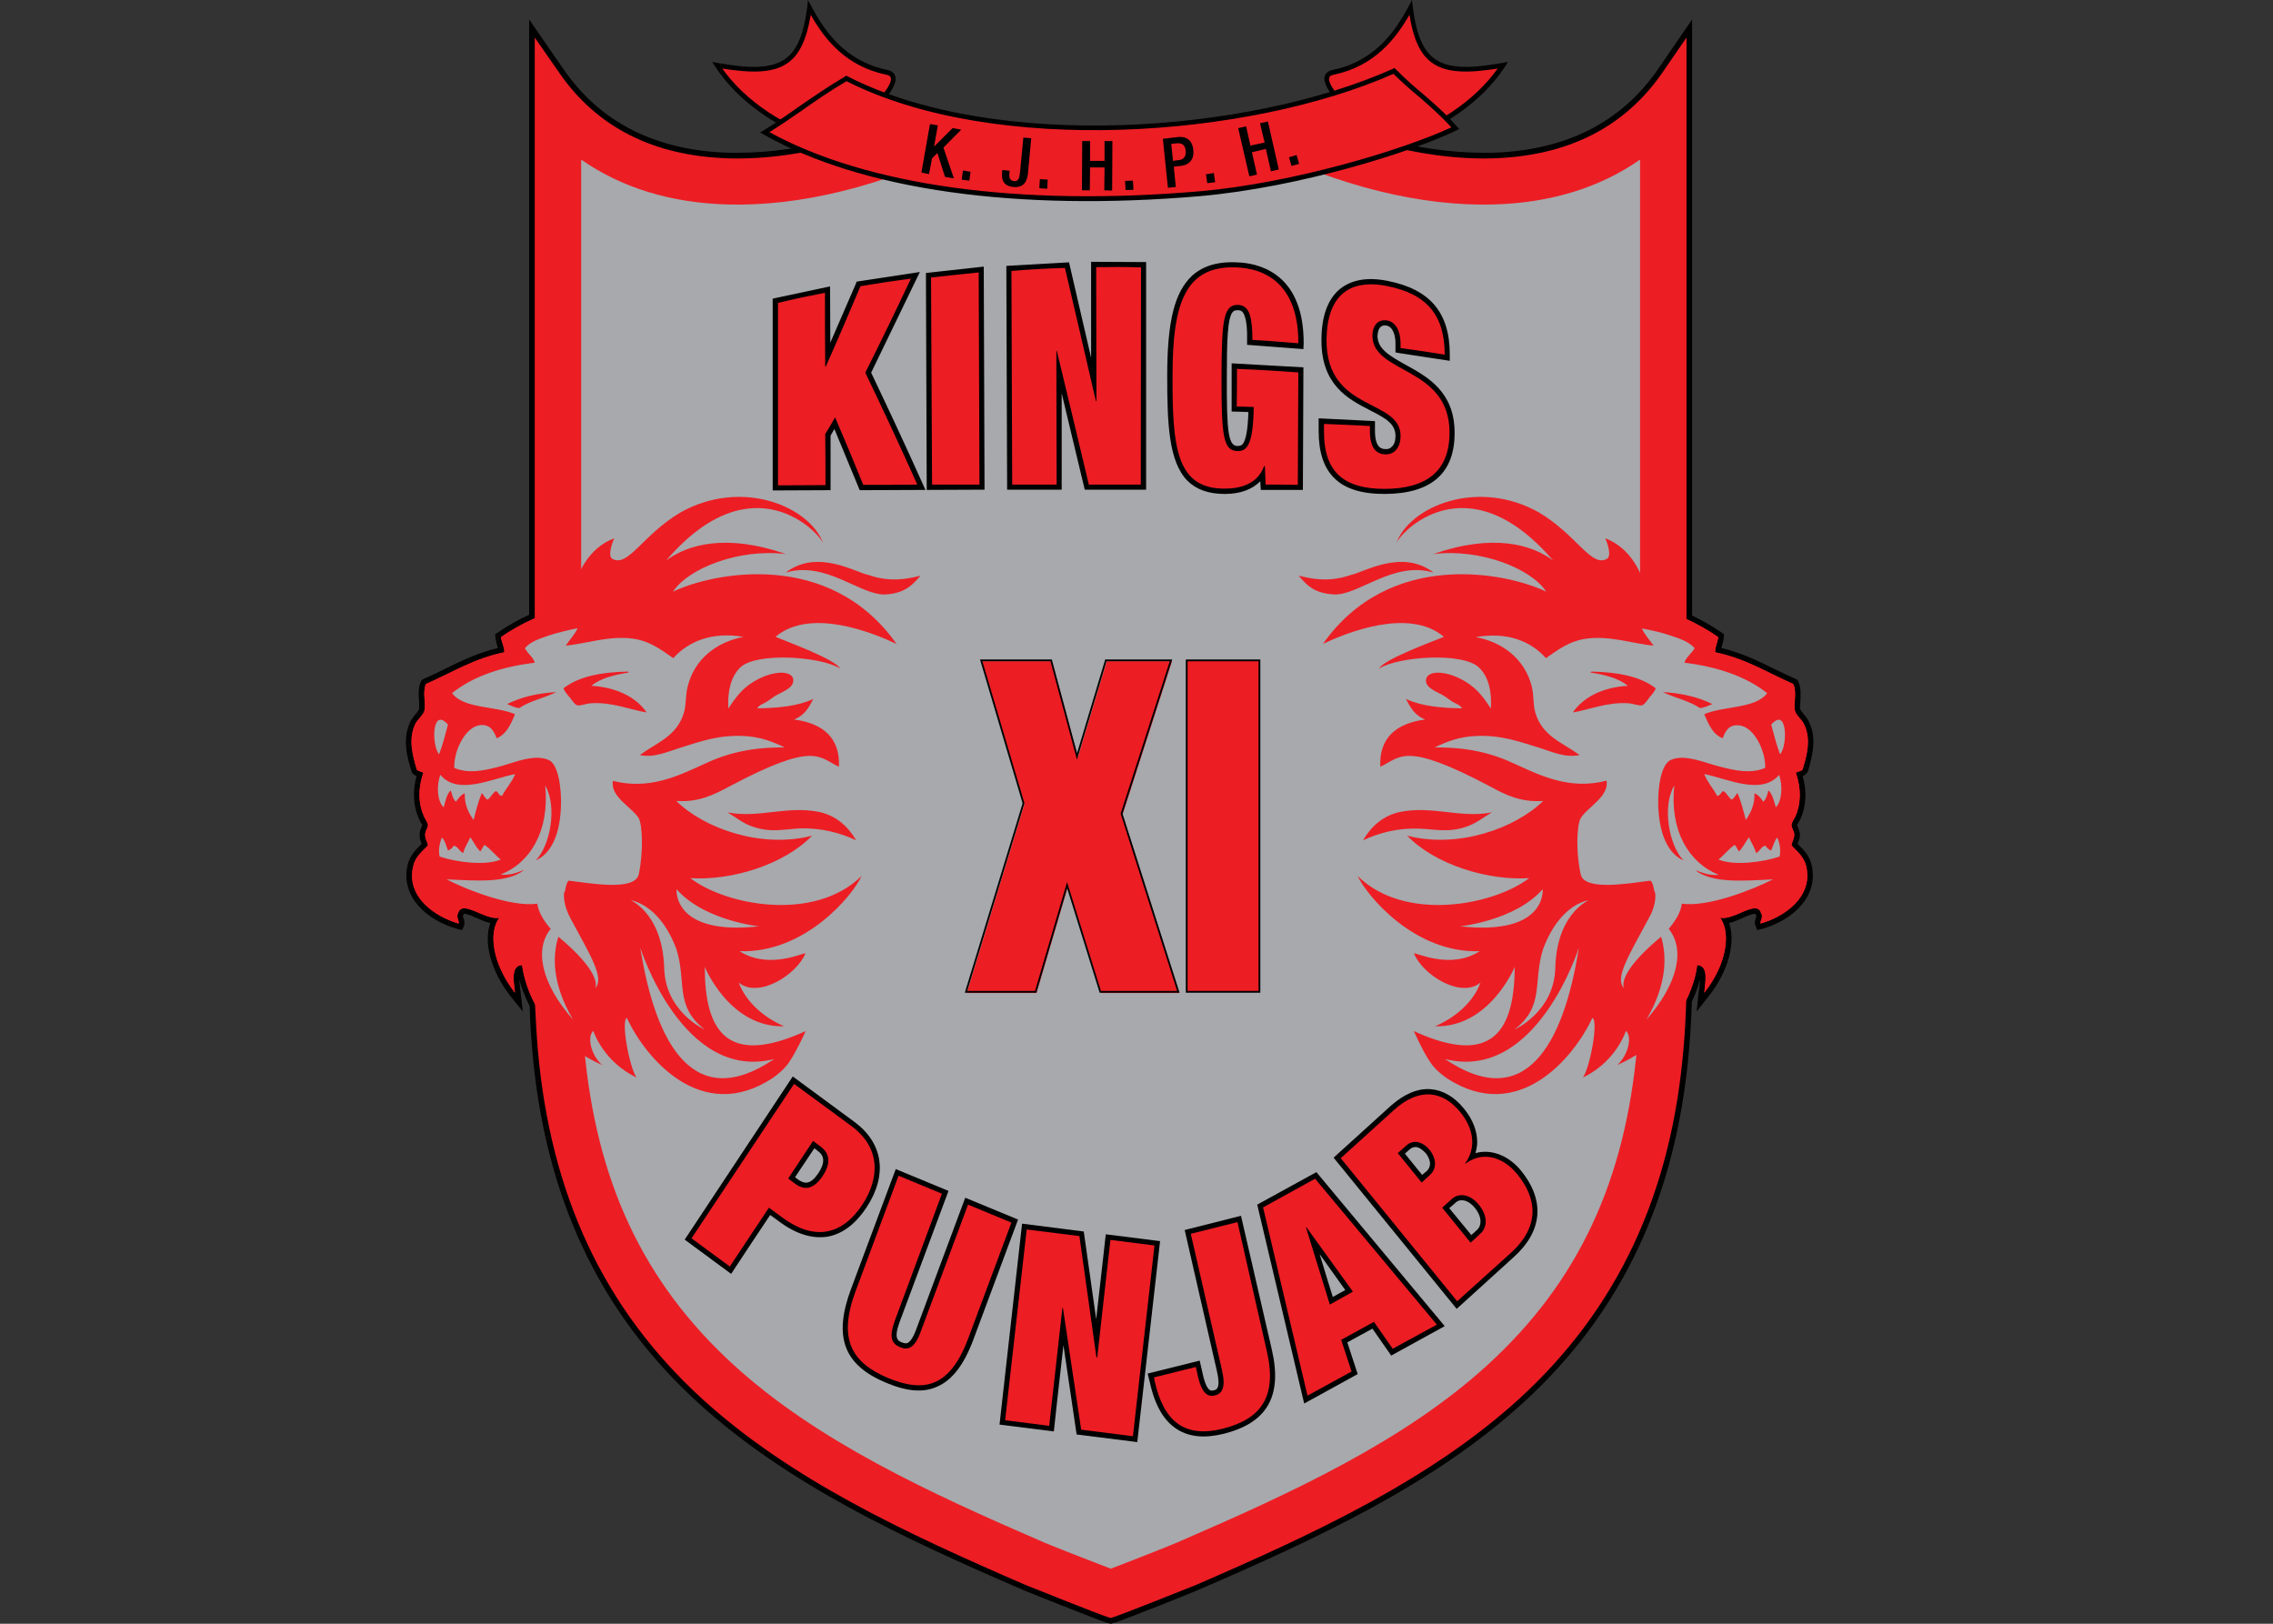 <?xml version="1.0" encoding="UTF-8"?>
<svg xmlns="http://www.w3.org/2000/svg" xmlns:xlink="http://www.w3.org/1999/xlink" width="35pt" height="25pt" viewBox="0 0 35 25" version="1.1">
<rect x="0" y="0" width="35" height="25" fill="#333333" stroke="none"/>
<defs>
<clipPath id="clip1">
  <path d="M 6.25 0 L 27.922 0 L 27.922 25 L 6.25 25 Z M 6.25 0 "/>
</clipPath>
<clipPath id="clip2">
  <path d="M 8 2 L 26 2 L 26 25 L 8 25 Z M 8 2 "/>
</clipPath>
<clipPath id="clip3">
  <path d="M 17.105 2.602 L 17.102 2.602 C 16.309 2.621 15.508 2.535 14.824 2.254 C 13.602 2.863 12.32 3.18 11.207 3.148 C 10.332 3.125 9.57 2.891 8.949 2.457 L 8.949 12.746 L 8.941 13.664 C 8.941 13.953 8.938 14.238 8.938 14.516 C 8.938 15.066 8.949 15.594 8.992 16.094 C 9.172 18.18 9.902 19.738 11.289 21.008 C 12.574 22.184 14.285 22.973 16.07 23.746 C 16.188 23.797 16.793 24.035 17.102 24.152 L 17.102 24.156 C 17.102 24.156 17.105 24.156 17.105 24.156 L 17.105 24.152 C 17.414 24.035 18.016 23.797 18.133 23.746 C 19.918 22.973 21.629 22.184 22.914 21.008 C 24.301 19.738 25.031 18.18 25.211 16.094 C 25.254 15.594 25.266 15.066 25.266 14.516 C 25.266 14.238 25.266 13.953 25.262 13.664 L 25.254 12.746 L 25.254 2.457 C 24.633 2.891 23.871 3.125 22.996 3.148 C 21.887 3.18 20.602 2.863 19.379 2.254 C 18.699 2.535 17.895 2.621 17.105 2.602 "/>
</clipPath>
<linearGradient id="linear0" gradientUnits="userSpaceOnUse" x1="-79.451" y1="460.647" x2="-78.451" y2="460.647" gradientTransform="matrix(5.893,0,0,-5.893,469.604,2719.319)">
<stop offset="0" style="stop-color:rgb(65.49%,66.275%,67.451%);stop-opacity:1;"/>
<stop offset="0.35" style="stop-color:rgb(94.902%,94.902%,95.294%);stop-opacity:1;"/>
<stop offset="0.462" style="stop-color:rgb(98.039%,98.039%,98.039%);stop-opacity:1;"/>
<stop offset="0.509" style="stop-color:rgb(100%,100%,100%);stop-opacity:1;"/>
<stop offset="0.52" style="stop-color:rgb(99.608%,99.608%,99.608%);stop-opacity:1;"/>
<stop offset="0.65" style="stop-color:rgb(94.902%,95.294%,95.294%);stop-opacity:1;"/>
<stop offset="1" style="stop-color:rgb(65.49%,66.275%,67.451%);stop-opacity:1;"/>
</linearGradient>
<clipPath id="clip4">
  <path d="M 6 8 L 13 8 L 13 16 L 6 16 Z M 6 8 "/>
</clipPath>
<clipPath id="clip5">
  <path d="M 9.785 8.867 L 9.641 8.793 L 9.402 8.879 L 9.277 8.711 L 9.031 8.891 L 8.988 9.41 L 8.766 9.48 L 8.371 9.656 L 7.895 9.844 L 7.879 10.121 L 7.707 10.145 L 7.23 10.348 L 6.715 10.598 L 6.664 10.902 L 6.453 11.383 L 6.633 11.766 L 6.645 12.156 L 6.711 12.52 L 6.668 12.941 L 6.66 13.398 L 6.84 13.781 L 7.465 13.93 L 7.871 14.164 L 8.148 14.898 L 8.852 15.93 L 9.234 15.383 L 9.465 14.422 L 9.922 14.434 L 10.086 14.762 L 10.293 15.406 L 10.59 15.797 L 10.992 15.965 L 10.645 15.469 L 10.402 14.27 L 9.949 13.648 L 10.152 12.379 L 11.012 12.012 L 12.402 11.48 L 12.035 11.195 L 10.93 11.113 L 11.012 10.461 L 11.543 9.969 L 11.746 9.438 L 9.992 9.316 Z M 9.785 8.867 "/>
</clipPath>
<linearGradient id="linear1" gradientUnits="userSpaceOnUse" x1="-79.451" y1="460.647" x2="-78.451" y2="460.647" gradientTransform="matrix(2.146,0,0,-2.146,171.049,993.227)">
<stop offset="0" style="stop-color:rgb(65.49%,66.275%,67.451%);stop-opacity:1;"/>
<stop offset="0.124" style="stop-color:rgb(74.51%,74.902%,75.686%);stop-opacity:1;"/>
<stop offset="0.383" style="stop-color:rgb(97.255%,97.255%,97.255%);stop-opacity:1;"/>
<stop offset="0.412" style="stop-color:rgb(100%,100%,100%);stop-opacity:1;"/>
<stop offset="0.734" style="stop-color:rgb(80.392%,80.784%,81.176%);stop-opacity:1;"/>
<stop offset="1" style="stop-color:rgb(65.49%,66.275%,67.451%);stop-opacity:1;"/>
</linearGradient>
<clipPath id="clip6">
  <path d="M 6.25 7 L 15 7 L 15 17 L 6.25 17 Z M 6.25 7 "/>
</clipPath>
<clipPath id="clip7">
  <path d="M 21 8 L 28 8 L 28 17 L 21 17 Z M 21 8 "/>
</clipPath>
<clipPath id="clip8">
  <path d="M 26.289 9.844 L 25.812 9.656 L 25.418 9.48 L 25.195 9.41 L 25.152 8.891 L 24.906 8.711 L 24.781 8.879 L 24.543 8.793 L 24.398 8.867 L 24.195 9.316 L 22.438 9.438 L 22.641 9.969 L 23.172 10.461 L 23.254 11.113 L 22.148 11.195 L 21.781 11.48 L 23.172 12.012 L 24.031 12.379 L 24.234 13.648 L 24.262 13.801 L 23.781 14.27 L 23.777 14.398 L 23.469 15.531 L 23.25 15.93 L 23.746 15.629 L 24.016 15.145 L 24.172 14.332 L 24.719 14.422 L 25.23 16.047 L 25.836 15.207 L 25.906 14.883 L 26.352 14.602 L 26.371 14.066 L 26.762 13.949 L 27.344 13.781 L 27.523 13.398 L 27.516 12.941 L 27.473 12.52 L 27.539 12.156 L 27.551 11.766 L 27.73 11.383 L 27.52 10.902 L 27.469 10.598 L 26.953 10.348 L 26.473 10.145 L 26.305 10.121 Z M 26.289 9.844 "/>
</clipPath>
<linearGradient id="linear2" gradientUnits="userSpaceOnUse" x1="-79.452" y1="460.647" x2="-78.452" y2="460.647" gradientTransform="matrix(2.146,0,0,-2.146,176.585,993.273)">
<stop offset="0" style="stop-color:rgb(65.49%,66.275%,67.451%);stop-opacity:1;"/>
<stop offset="0.122" style="stop-color:rgb(74.51%,74.902%,75.686%);stop-opacity:1;"/>
<stop offset="0.377" style="stop-color:rgb(97.255%,97.255%,97.255%);stop-opacity:1;"/>
<stop offset="0.406" style="stop-color:rgb(100%,100%,100%);stop-opacity:1;"/>
<stop offset="0.731" style="stop-color:rgb(80.392%,80.784%,81.176%);stop-opacity:1;"/>
<stop offset="1" style="stop-color:rgb(65.49%,66.275%,67.451%);stop-opacity:1;"/>
</linearGradient>
<clipPath id="clip9">
  <path d="M 19 7 L 27.922 7 L 27.922 17 L 19 17 Z M 19 7 "/>
</clipPath>
</defs>
<g id="surface1">
<g clip-path="url(#clip1)" clip-rule="nonzero">
<path style=" stroke:none;fill-rule:nonzero;fill:rgb(0%,0%,0%);fill-opacity:1;" d="M 17.016 24.977 C 16.852 24.918 15.879 24.535 15.754 24.48 C 13.902 23.68 12.129 22.855 10.75 21.598 C 9.227 20.207 8.391 18.43 8.195 16.164 C 8.176 15.957 8.164 15.738 8.156 15.488 C 8.074 15.332 8.027 15.191 7.996 15.082 C 8 15.129 8.004 15.184 8.008 15.227 C 8.012 15.242 8.016 15.258 8.016 15.277 L 8.051 15.574 L 7.863 15.34 C 7.562 14.957 7.441 14.512 7.551 14.211 C 7.48 14.195 7.406 14.164 7.336 14.133 C 7.27 14.102 7.191 14.07 7.148 14.07 C 7.145 14.07 7.141 14.07 7.141 14.07 C 7.141 14.07 7.141 14.074 7.137 14.082 L 7.133 14.094 L 7.125 14.105 C 7.125 14.109 7.133 14.125 7.137 14.137 C 7.148 14.168 7.16 14.207 7.145 14.25 L 7.117 14.32 L 7.039 14.301 C 6.59 14.176 6.16 13.816 6.277 13.316 C 6.312 13.176 6.398 13.086 6.477 13.008 C 6.48 13.004 6.488 12.996 6.492 12.992 C 6.492 12.988 6.488 12.984 6.488 12.977 C 6.473 12.945 6.457 12.902 6.461 12.84 C 6.461 12.801 6.477 12.766 6.488 12.738 C 6.492 12.727 6.5 12.711 6.504 12.703 C 6.496 12.691 6.484 12.672 6.477 12.66 C 6.469 12.641 6.457 12.621 6.449 12.602 C 6.363 12.41 6.352 12.18 6.414 11.949 C 6.391 11.938 6.363 11.922 6.344 11.895 L 6.336 11.871 C 6.273 11.672 6.184 11.367 6.328 11.094 C 6.348 11.059 6.371 11.031 6.395 11 C 6.418 10.973 6.449 10.938 6.453 10.918 C 6.457 10.887 6.453 10.84 6.453 10.793 C 6.445 10.699 6.438 10.59 6.48 10.496 L 6.496 10.469 L 6.523 10.453 C 6.633 10.406 6.742 10.352 6.848 10.301 C 7.098 10.176 7.359 10.051 7.668 9.977 C 7.664 9.965 7.66 9.949 7.656 9.938 C 7.648 9.902 7.633 9.863 7.629 9.816 L 7.625 9.766 L 7.668 9.738 C 7.812 9.637 7.977 9.543 8.148 9.465 L 8.148 0.301 L 8.68 1.07 C 9.242 1.887 10.102 2.32 11.23 2.352 C 11.273 2.352 11.316 2.352 11.363 2.352 C 11.867 2.352 12.41 2.273 12.977 2.117 C 12.996 2.109 13.016 2.109 13.043 2.109 C 13.168 2.109 13.41 2.168 13.777 2.266 C 14.508 2.453 15.734 2.766 16.938 2.766 C 16.992 2.766 17.043 2.766 17.098 2.766 L 17.105 2.766 C 17.16 2.766 17.215 2.766 17.266 2.766 C 18.469 2.766 19.695 2.453 20.426 2.266 C 20.793 2.168 21.035 2.109 21.16 2.109 C 21.188 2.109 21.207 2.109 21.227 2.117 C 21.793 2.273 22.336 2.352 22.84 2.352 C 22.887 2.352 22.93 2.352 22.973 2.352 C 24.105 2.32 24.961 1.887 25.527 1.07 L 26.055 0.301 L 26.055 9.477 C 26.215 9.555 26.367 9.641 26.508 9.738 L 26.547 9.766 L 26.543 9.816 C 26.539 9.863 26.527 9.906 26.516 9.938 C 26.512 9.953 26.508 9.965 26.504 9.977 C 26.812 10.051 27.074 10.176 27.324 10.301 C 27.43 10.352 27.539 10.406 27.648 10.453 L 27.68 10.469 L 27.691 10.496 C 27.734 10.59 27.727 10.695 27.723 10.789 C 27.719 10.84 27.715 10.887 27.719 10.918 C 27.727 10.938 27.754 10.973 27.777 11 C 27.801 11.031 27.828 11.059 27.844 11.094 C 27.98 11.348 27.914 11.617 27.84 11.871 L 27.836 11.883 L 27.828 11.895 C 27.809 11.922 27.785 11.938 27.758 11.949 C 27.824 12.18 27.812 12.406 27.727 12.602 C 27.719 12.621 27.707 12.641 27.695 12.66 C 27.688 12.672 27.676 12.695 27.672 12.703 C 27.672 12.711 27.68 12.727 27.684 12.734 C 27.695 12.766 27.711 12.801 27.715 12.84 C 27.715 12.902 27.699 12.945 27.684 12.977 C 27.684 12.98 27.684 12.988 27.68 12.992 C 27.684 12.996 27.691 13.004 27.695 13.008 C 27.773 13.086 27.863 13.176 27.895 13.316 C 28.012 13.816 27.582 14.176 27.133 14.301 L 27.059 14.32 L 27.031 14.25 C 27.012 14.207 27.027 14.168 27.035 14.137 C 27.039 14.129 27.047 14.109 27.047 14.102 L 27.039 14.094 L 27.035 14.082 C 27.035 14.074 27.031 14.07 27.031 14.07 C 27.031 14.07 27.027 14.07 27.023 14.07 C 26.98 14.07 26.902 14.102 26.836 14.133 C 26.766 14.164 26.695 14.195 26.625 14.211 C 26.73 14.512 26.613 14.957 26.309 15.34 L 26.125 15.574 L 26.156 15.277 C 26.16 15.258 26.16 15.242 26.164 15.227 C 26.168 15.184 26.176 15.129 26.176 15.082 C 26.152 15.176 26.113 15.293 26.051 15.422 C 26.043 15.699 26.027 15.941 26.008 16.164 C 25.812 18.43 24.977 20.207 23.453 21.598 C 22.074 22.855 20.301 23.68 18.449 24.48 C 18.328 24.535 17.355 24.918 17.188 24.977 L 17.105 25 Z M 17.016 24.977 "/>
<path style=" stroke:none;fill-rule:nonzero;fill:rgb(92.941%,11.373%,14.118%);fill-opacity:1;" d="M 27.586 13.016 C 27.598 12.945 27.629 12.918 27.629 12.844 C 27.625 12.793 27.582 12.742 27.586 12.695 C 27.586 12.668 27.629 12.605 27.648 12.566 C 27.727 12.383 27.742 12.152 27.652 11.898 C 27.684 11.879 27.738 11.875 27.754 11.848 C 27.824 11.629 27.895 11.367 27.77 11.133 C 27.734 11.07 27.648 11.004 27.637 10.934 C 27.617 10.828 27.672 10.656 27.613 10.531 C 27.219 10.359 26.875 10.137 26.41 10.043 C 26.41 9.949 26.449 9.895 26.457 9.809 C 26.305 9.703 26.141 9.613 25.969 9.531 L 25.969 0.578 L 25.598 1.117 C 25.016 1.961 24.137 2.406 22.977 2.438 C 22.426 2.453 21.82 2.371 21.203 2.199 C 20.953 2.129 19.008 2.895 17.105 2.848 L 17.102 2.848 C 15.195 2.895 13.254 2.129 13 2.199 C 12.383 2.371 11.777 2.453 11.227 2.438 C 10.07 2.406 9.188 1.961 8.609 1.117 L 8.234 0.578 L 8.234 9.52 C 8.051 9.602 7.875 9.695 7.715 9.809 C 7.723 9.895 7.766 9.949 7.766 10.043 C 7.301 10.137 6.953 10.359 6.559 10.531 C 6.504 10.656 6.559 10.828 6.539 10.934 C 6.523 11.004 6.438 11.07 6.402 11.133 C 6.281 11.367 6.352 11.629 6.418 11.848 C 6.438 11.875 6.488 11.879 6.52 11.898 C 6.43 12.152 6.445 12.383 6.527 12.566 C 6.543 12.605 6.586 12.668 6.59 12.695 C 6.594 12.742 6.547 12.793 6.547 12.844 C 6.543 12.918 6.578 12.945 6.59 13.016 C 6.496 13.113 6.395 13.191 6.363 13.336 C 6.246 13.82 6.719 14.121 7.062 14.219 C 7.078 14.184 7.016 14.117 7.055 14.059 C 7.117 13.84 7.48 14.18 7.688 14.129 C 7.512 14.371 7.594 14.859 7.93 15.285 C 7.91 15.105 7.863 14.867 8.039 14.859 C 8.047 14.926 8.086 15.176 8.238 15.465 C 8.25 15.699 8.262 15.93 8.281 16.156 C 8.477 18.398 9.301 20.156 10.809 21.535 C 12.176 22.781 13.941 23.602 15.789 24.402 C 15.922 24.457 16.984 24.879 17.059 24.898 L 17.102 24.91 L 17.102 24.914 L 17.105 24.914 L 17.105 24.91 L 17.145 24.898 C 17.219 24.879 18.285 24.457 18.418 24.402 C 20.262 23.602 22.027 22.781 23.395 21.535 C 24.902 20.156 25.73 18.398 25.922 16.156 C 25.945 15.91 25.957 15.656 25.965 15.398 C 26.094 15.137 26.129 14.922 26.133 14.859 C 26.309 14.867 26.262 15.105 26.242 15.285 C 26.582 14.859 26.66 14.371 26.488 14.129 C 26.691 14.18 27.055 13.84 27.117 14.059 C 27.156 14.117 27.098 14.184 27.109 14.219 C 27.453 14.125 27.926 13.82 27.812 13.336 C 27.777 13.191 27.676 13.113 27.586 13.016 "/>
</g>
<path style=" stroke:none;fill-rule:evenodd;fill:rgb(92.941%,11.373%,14.118%);fill-opacity:1;" d="M 12.852 2.238 C 12.77 2.254 14.148 1.199 13.645 1.109 C 12.941 0.965 12.625 0.422 12.465 0.121 C 12.348 1.051 11.973 1.168 11.039 1.004 C 11.406 1.57 12.066 2 12.852 2.238 "/>
<path style=" stroke:none;fill-rule:evenodd;fill:rgb(0%,0%,0%);fill-opacity:1;" d="M 12.43 0.113 C 12.375 0.531 12.273 0.773 12.098 0.902 C 11.871 1.07 11.516 1.051 11.047 0.969 L 10.965 0.953 L 11.012 1.023 C 11.375 1.582 12.023 2.027 12.84 2.273 L 12.867 2.281 L 12.883 2.254 C 12.891 2.238 12.965 2.176 13.035 2.113 C 13.426 1.758 13.844 1.367 13.785 1.176 C 13.77 1.121 13.727 1.09 13.652 1.074 C 13.016 0.941 12.699 0.484 12.496 0.102 L 12.441 0 Z M 12.141 0.961 C 12.316 0.832 12.422 0.598 12.484 0.227 C 12.695 0.602 13.02 1.016 13.637 1.148 C 13.707 1.16 13.715 1.188 13.715 1.195 C 13.719 1.203 13.719 1.211 13.719 1.219 C 13.719 1.398 13.211 1.855 12.984 2.059 C 12.902 2.129 12.859 2.168 12.836 2.195 C 12.082 1.961 11.48 1.559 11.121 1.055 C 11.566 1.125 11.91 1.133 12.141 0.961 "/>
<path style=" stroke:none;fill-rule:evenodd;fill:rgb(92.941%,11.373%,14.118%);fill-opacity:1;" d="M 21.332 2.238 C 21.414 2.254 20.035 1.199 20.539 1.109 C 21.242 0.965 21.559 0.422 21.719 0.121 C 21.836 1.051 22.211 1.168 23.145 1.004 C 22.777 1.57 22.117 2 21.332 2.238 "/>
<path style=" stroke:none;fill-rule:evenodd;fill:rgb(0%,0%,0%);fill-opacity:1;" d="M 21.688 0.102 C 21.484 0.484 21.168 0.941 20.531 1.074 C 20.457 1.09 20.414 1.121 20.398 1.176 C 20.344 1.367 20.758 1.758 21.148 2.113 C 21.219 2.176 21.293 2.238 21.301 2.254 L 21.316 2.277 L 21.344 2.273 C 22.16 2.027 22.812 1.582 23.176 1.023 L 23.219 0.953 L 23.137 0.969 C 22.668 1.051 22.312 1.07 22.086 0.902 C 21.91 0.773 21.809 0.531 21.754 0.113 L 21.742 0 Z M 21.199 2.059 C 20.977 1.855 20.465 1.398 20.465 1.219 C 20.465 1.211 20.465 1.203 20.469 1.195 C 20.469 1.188 20.477 1.16 20.547 1.148 C 21.164 1.016 21.488 0.602 21.703 0.227 C 21.762 0.598 21.867 0.832 22.043 0.961 C 22.273 1.133 22.621 1.125 23.062 1.055 C 22.703 1.559 22.102 1.961 21.348 2.195 C 21.324 2.168 21.281 2.129 21.199 2.059 "/>
<g clip-path="url(#clip2)" clip-rule="nonzero">
<g clip-path="url(#clip3)" clip-rule="nonzero">
<path style=" stroke:none;fill-rule:nonzero;fill:url(#linear0);" d="M 8.938 2.254 L 25.266 2.254 L 25.266 24.156 L 8.938 24.156 Z M 8.938 2.254 "/>
</g>
</g>
<path style=" stroke:none;fill-rule:evenodd;fill:rgb(92.941%,11.373%,14.118%);fill-opacity:1;" d="M 18.473 2.98 C 15.801 3.211 13.34 2.922 11.777 2.039 C 12.191 1.785 12.555 1.488 13.035 1.207 C 15.281 2.355 19.172 2.117 21.465 1.094 C 21.84 1.465 22.082 1.602 22.41 1.973 C 21.75 2.293 20.012 2.848 18.473 2.98 "/>
<path style=" stroke:none;fill-rule:evenodd;fill:rgb(0%,0%,0%);fill-opacity:1;" d="M 21.449 1.059 C 19.227 2.055 15.32 2.336 13.051 1.176 L 13.031 1.164 L 13.016 1.176 C 12.75 1.332 12.52 1.492 12.297 1.645 C 12.117 1.773 11.941 1.895 11.758 2.008 L 11.703 2.039 L 11.758 2.07 C 13.27 2.926 15.656 3.262 18.477 3.02 C 20.027 2.883 21.746 2.336 22.426 2.008 L 22.469 1.984 L 22.434 1.949 C 22.246 1.734 22.086 1.598 21.914 1.449 C 21.781 1.34 21.648 1.223 21.492 1.066 L 21.473 1.047 Z M 21.457 1.137 C 21.609 1.285 21.738 1.398 21.867 1.504 C 22.023 1.641 22.176 1.773 22.348 1.961 C 21.621 2.301 19.914 2.82 18.473 2.945 C 15.699 3.184 13.352 2.859 11.848 2.035 C 12.016 1.93 12.176 1.82 12.34 1.707 C 12.555 1.555 12.781 1.398 13.035 1.25 C 15.32 2.406 19.219 2.125 21.457 1.137 "/>
<path style=" stroke:none;fill-rule:nonzero;fill:rgb(0%,0%,0%);fill-opacity:1;" d="M 14.801 1.996 L 14.668 1.973 L 14.383 2.258 L 14.441 1.93 L 14.32 1.91 L 14.188 2.656 L 14.305 2.68 L 14.352 2.438 L 14.434 2.355 L 14.551 2.723 L 14.688 2.746 L 14.527 2.273 Z M 14.809 2.766 L 14.926 2.781 L 14.945 2.645 L 14.828 2.625 Z M 15.707 2.645 C 15.699 2.723 15.691 2.797 15.613 2.789 C 15.547 2.781 15.535 2.727 15.543 2.668 L 15.547 2.629 L 15.434 2.617 L 15.43 2.668 C 15.422 2.766 15.449 2.863 15.602 2.879 C 15.723 2.891 15.809 2.84 15.828 2.676 L 15.879 2.129 L 15.758 2.117 Z M 16.004 2.898 L 16.125 2.906 L 16.133 2.766 L 16.012 2.758 Z M 17.008 2.477 L 16.785 2.477 L 16.785 2.172 L 16.664 2.172 L 16.66 2.93 L 16.781 2.93 L 16.785 2.578 L 17.008 2.578 L 17.004 2.93 L 17.125 2.934 L 17.129 2.172 L 17.008 2.172 Z M 17.332 2.926 L 17.453 2.922 L 17.445 2.781 L 17.324 2.785 Z M 18.145 2.109 L 17.906 2.137 L 17.984 2.891 L 18.105 2.879 L 18.074 2.566 L 18.18 2.555 C 18.32 2.539 18.391 2.445 18.375 2.309 C 18.363 2.18 18.289 2.098 18.145 2.109 M 18.148 2.465 L 18.062 2.477 L 18.035 2.215 L 18.113 2.207 C 18.211 2.195 18.25 2.242 18.258 2.324 C 18.266 2.418 18.215 2.461 18.148 2.465 M 18.57 2.684 L 18.59 2.82 L 18.711 2.805 L 18.691 2.664 Z M 19.402 1.898 L 19.473 2.195 L 19.254 2.242 L 19.188 1.945 L 19.066 1.973 L 19.238 2.715 L 19.355 2.688 L 19.277 2.344 L 19.492 2.293 L 19.57 2.637 L 19.691 2.609 L 19.523 1.871 Z M 19.965 2.387 L 19.848 2.422 L 19.887 2.555 L 20.004 2.523 Z M 19.965 2.387 "/>
<g clip-path="url(#clip4)" clip-rule="nonzero">
<g clip-path="url(#clip5)" clip-rule="nonzero">
<path style=" stroke:none;fill-rule:nonzero;fill:url(#linear1);" d="M 6.453 8.711 L 12.402 8.711 L 12.402 15.965 L 6.453 15.965 Z M 6.453 8.711 "/>
</g>
</g>
<g clip-path="url(#clip6)" clip-rule="nonzero">
<path style=" stroke:none;fill-rule:evenodd;fill:rgb(92.941%,11.373%,14.118%);fill-opacity:1;" d="M 13.371 8.852 C 13.188 8.82 12.586 8.441 12.098 8.816 C 12.719 8.629 13.258 9.176 13.637 9.152 C 13.961 9.133 14.066 8.98 14.176 8.863 C 13.977 8.914 13.703 8.969 13.371 8.852 M 7.996 10.902 C 8.16 10.789 8.387 10.746 8.566 10.656 C 8.273 10.672 8.023 10.734 7.809 10.84 C 7.867 10.863 7.922 10.895 7.996 10.902 M 11.203 12.508 C 11.336 12.586 11.441 12.68 11.598 12.73 C 11.875 12.824 12.082 12.766 12.324 12.754 C 12.641 12.746 12.934 12.82 13.184 12.938 C 13.066 12.738 12.883 12.555 12.605 12.5 C 12.117 12.402 11.68 12.602 11.203 12.508 M 9.105 10.559 C 9.25 10.441 9.457 10.391 9.676 10.355 C 9.688 10.355 9.676 10.344 9.668 10.34 C 9.27 10.348 8.918 10.41 8.676 10.598 C 8.695 10.648 8.73 10.688 8.773 10.738 C 8.797 10.766 8.848 10.848 8.887 10.859 C 8.938 10.871 9.027 10.832 9.098 10.828 C 9.418 10.805 9.711 10.93 9.957 10.969 C 9.805 10.746 9.508 10.582 9.105 10.559 M 10.363 9.109 C 10.598 8.75 11.383 8.441 12.102 8.531 C 11.184 8.211 10.59 8.383 10.258 8.629 C 11.59 7.078 12.629 8.211 12.68 8.375 C 12.473 7.793 11.418 7.359 10.477 7.891 C 9.891 8.238 9.676 8.738 9.43 8.605 C 9.352 8.562 9.43 8.348 9.457 8.289 C 9.082 8.426 8.832 8.832 8.797 9.32 C 8.391 9.43 8.027 9.59 7.715 9.809 C 7.723 9.895 7.766 9.949 7.766 10.043 C 7.301 10.137 6.953 10.359 6.559 10.531 C 6.504 10.656 6.559 10.828 6.535 10.934 C 6.523 11.004 6.438 11.07 6.402 11.133 C 6.281 11.367 6.352 11.629 6.418 11.848 C 6.438 11.875 6.488 11.879 6.52 11.895 C 6.43 12.152 6.445 12.383 6.527 12.566 C 6.543 12.605 6.586 12.668 6.59 12.695 C 6.594 12.742 6.547 12.793 6.547 12.844 C 6.543 12.918 6.578 12.945 6.59 13.016 C 6.496 13.113 6.395 13.191 6.363 13.336 C 6.246 13.82 6.719 14.121 7.062 14.219 C 7.078 14.184 7.016 14.117 7.055 14.059 C 7.117 13.84 7.48 14.18 7.688 14.129 C 7.512 14.371 7.594 14.859 7.93 15.285 C 7.91 15.105 7.863 14.867 8.039 14.859 C 8.055 15 8.207 15.926 9.273 16.398 C 9.113 16.262 9.031 15.98 9.133 15.871 C 9.234 16.125 9.434 16.41 9.801 16.59 C 9.691 16.43 9.559 15.719 9.652 15.672 C 9.941 16.293 10.797 17.312 11.887 16.605 C 11.922 16.582 12.066 16.48 12.148 16.359 C 12.211 16.266 12.297 16.113 12.406 15.875 C 11.176 16.438 10.852 15.852 10.852 14.887 C 10.852 14.887 11.234 15.824 12.074 15.801 C 11.781 15.676 11.492 15.441 11.375 15.129 C 11.68 15.379 12.266 15.008 12.402 14.68 C 12.395 14.652 11.848 14.941 11.387 14.645 C 12.402 14.68 13.137 13.777 13.266 13.488 C 12.543 14.199 11.184 13.945 10.629 13.52 C 11.266 13.562 12.074 13.312 12.504 12.867 C 11.715 13.07 10.836 12.75 10.414 12.332 C 10.762 12.355 10.988 12.238 11.238 12.105 C 12.555 11.406 12.602 11.66 12.918 11.805 C 12.938 11.359 12.672 11.137 12.227 11.078 C 12.391 11.012 12.453 10.898 12.523 10.762 C 12.289 10.871 11.984 10.902 11.66 10.906 C 11.691 10.852 11.754 10.836 11.805 10.805 C 11.852 10.777 11.898 10.738 11.949 10.707 C 12.035 10.656 12.215 10.598 12.215 10.48 C 12.219 10.379 12.102 10.348 11.988 10.359 C 11.82 10.375 11.656 10.453 11.523 10.551 C 11.387 10.652 11.297 10.785 11.215 10.91 C 11.199 10.648 11.254 10.418 11.398 10.277 C 11.645 10.039 12.637 10.105 12.938 10.293 C 12.848 10.145 12.137 9.887 11.941 9.805 C 12.48 9.348 13.449 9.746 13.805 9.914 C 12.777 8.457 10.996 8.809 10.363 9.109 M 6.898 11.156 C 6.855 11.312 6.816 11.473 6.762 11.613 C 6.645 11.488 6.645 10.871 6.898 11.156 M 6.781 11.93 C 7.051 12.254 7.582 11.984 7.934 11.918 C 7.879 12.047 7.793 12.137 7.73 12.254 C 7.676 12.25 7.676 12.195 7.637 12.18 C 7.582 12.207 7.562 12.277 7.508 12.312 C 7.465 12.293 7.453 12.242 7.418 12.211 C 7.367 12.336 7.328 12.48 7.293 12.625 C 7.215 12.516 7.152 12.395 7.156 12.215 C 7.094 12.238 7.059 12.293 7.02 12.344 C 6.973 12.301 6.961 12.23 6.941 12.168 C 6.879 12.227 6.859 12.332 6.832 12.43 C 6.73 12.336 6.719 12.094 6.781 11.93 M 6.805 12.895 C 6.855 12.945 6.871 13.027 6.898 13.094 C 6.941 13.082 6.965 13.051 6.988 13.02 C 7.059 13.035 7.07 13.109 7.133 13.133 C 7.156 13.039 7.207 12.973 7.242 12.891 C 7.293 12.961 7.332 13.047 7.395 13.109 C 7.422 13.078 7.434 13.035 7.461 13.008 C 7.555 13.07 7.621 13.164 7.711 13.234 C 7.477 13.332 7.031 13.277 6.77 13.188 C 6.746 13.094 6.77 12.973 6.805 12.895 M 11.922 16.305 C 10.695 17.137 10.098 16.102 9.859 14.59 C 9.859 14.59 10.512 16.664 11.922 16.305 M 10.418 13.691 C 10.844 14.176 11.688 14.262 11.688 14.262 C 10.348 14.41 10.418 13.691 10.418 13.691 M 10.852 15.852 C 10.852 15.852 10.234 15.578 10.227 14.887 C 10.191 13.992 9.633 13.84 9.727 13.863 C 9.992 13.93 10.25 14.172 10.414 14.609 C 10.578 15.117 10.379 15.484 10.852 15.852 M 10.59 10.566 C 10.551 10.711 10.57 10.848 10.531 10.973 C 10.422 11.336 10.125 11.426 9.852 11.625 C 10.07 11.672 10.277 11.574 10.477 11.512 C 10.77 11.422 11.059 11.312 11.453 11.332 C 11.707 11.344 11.898 11.418 12.082 11.508 C 11.582 11.504 11.207 11.59 10.836 11.766 C 10.438 11.949 9.996 12.164 9.438 12.023 C 9.391 12.266 9.734 12.43 9.836 12.598 C 9.891 12.699 9.91 13.109 9.836 13.461 C 9.777 13.719 9.121 13.605 8.758 13.559 C 8.707 13.602 8.719 13.691 8.684 13.754 C 8.68 13.852 8.699 13.977 8.781 14.133 C 9.098 14.723 9.312 15.059 9.164 15.215 C 9.184 15.176 9.242 14.961 8.598 14.422 C 8.512 14.695 8.488 15.129 8.824 15.699 C 8.328 15.137 8.227 14.609 8.48 14.301 C 8.383 14.191 8.293 14.055 8.273 13.914 C 7.871 13.969 7.195 13.703 6.875 13.539 C 7.332 13.559 7.809 13.602 8.07 13.395 C 7.961 13.434 7.863 13.48 7.707 13.465 C 8.168 13.285 8.465 12.789 8.395 12.094 C 8.582 12.414 8.477 13.016 8.25 13.246 C 8.477 13.148 8.598 12.879 8.629 12.543 C 8.66 12.254 8.621 11.855 8.492 11.73 C 8.449 11.691 8.371 11.672 8.305 11.668 C 8.09 11.656 7.875 11.758 7.656 11.812 C 7.438 11.867 7.211 11.914 6.996 11.824 C 6.98 11.59 7.152 11.188 7.398 11.164 C 7.551 11.152 7.605 11.254 7.648 11.367 C 7.797 11.305 7.867 11.152 7.93 10.996 C 7.629 10.867 7.137 10.914 6.961 10.672 C 7.293 10.406 7.73 10.266 8.234 10.203 C 8.219 10.129 8.121 10.059 8.082 9.98 C 8.168 9.875 8.316 9.832 8.449 9.785 C 8.59 9.738 8.742 9.703 8.895 9.672 C 8.844 9.777 8.77 9.852 8.711 9.941 C 9.008 9.914 9.371 9.785 9.738 9.832 C 10.008 9.867 10.191 10.012 10.367 10.133 C 10.598 9.879 10.953 9.723 11.449 9.805 C 11.047 9.883 10.699 10.133 10.59 10.566 "/>
</g>
<g clip-path="url(#clip7)" clip-rule="nonzero">
<g clip-path="url(#clip8)" clip-rule="nonzero">
<path style=" stroke:none;fill-rule:nonzero;fill:url(#linear2);" d="M 21.781 8.711 L 27.73 8.711 L 27.73 16.047 L 21.781 16.047 Z M 21.781 8.711 "/>
</g>
</g>
<path style=" stroke:none;fill-rule:nonzero;fill:rgb(92.941%,11.373%,14.118%);fill-opacity:1;" d="M 14.887 15.289 L 15.773 12.383 L 15.121 10.18 L 16.199 10.18 L 16.598 11.66 L 17.043 10.18 L 18.047 10.18 L 17.285 12.543 L 18.16 15.289 L 16.957 15.289 L 16.445 13.645 L 15.961 15.289 Z M 14.887 15.289 "/>
<path style="fill:none;stroke-width:0.079;stroke-linecap:butt;stroke-linejoin:miter;stroke:rgb(0%,0%,0%);stroke-opacity:1;stroke-miterlimit:10;" d="M 31.209 37.162 L 29.326 30.802 L 32.438 30.802 L 33.589 35.076 L 34.874 30.802 L 37.772 30.802 L 35.573 37.624 L 38.099 45.551 L 34.626 45.551 L 33.149 40.804 L 31.751 45.551 L 28.649 45.551 Z M 31.209 37.162 " transform="matrix(0.346,0,0,0.346,4.962,-0.49)"/>
<path style="fill-rule:nonzero;fill:rgb(92.941%,11.373%,14.118%);fill-opacity:1;stroke-width:0.079;stroke-linecap:butt;stroke-linejoin:miter;stroke:rgb(0%,0%,0%);stroke-opacity:1;stroke-miterlimit:10;" d="M 38.471 30.802 L 41.708 30.802 L 41.708 45.551 L 38.471 45.551 Z M 38.471 30.802 " transform="matrix(0.346,0,0,0.346,4.962,-0.49)"/>
<path style=" stroke:none;fill-rule:nonzero;fill:rgb(0%,0%,0%);fill-opacity:1;" d="M 10.543 19.086 L 11.258 19.613 C 11.258 19.613 11.781 18.82 11.859 18.707 C 11.922 18.75 12 18.809 12 18.809 C 12.262 19.004 12.516 19.078 12.75 19.039 C 12.973 18.996 13.172 18.848 13.34 18.594 C 13.672 18.094 13.602 17.602 13.156 17.273 L 12.207 16.574 Z M 12.539 17.68 C 12.562 17.695 12.586 17.715 12.586 17.715 C 12.633 17.75 12.676 17.793 12.676 17.867 C 12.676 17.918 12.656 17.98 12.602 18.062 C 12.543 18.148 12.488 18.199 12.43 18.207 C 12.391 18.215 12.344 18.199 12.293 18.164 C 12.293 18.164 12.266 18.145 12.242 18.125 C 12.301 18.039 12.477 17.773 12.539 17.68 "/>
<path style=" stroke:none;fill-rule:nonzero;fill:rgb(0%,0%,0%);fill-opacity:1;" d="M 13.105 19.844 C 12.828 20.586 12.992 21.02 13.652 21.293 C 13.973 21.426 14.223 21.445 14.434 21.348 C 14.664 21.246 14.844 21.012 14.988 20.625 L 15.676 18.777 L 14.863 18.441 L 14.109 20.465 C 14.055 20.613 14.008 20.66 13.977 20.676 C 13.961 20.684 13.938 20.688 13.887 20.668 C 13.828 20.645 13.758 20.613 13.852 20.355 L 14.605 18.336 L 13.793 18 Z M 13.105 19.844 "/>
<path style=" stroke:none;fill-rule:nonzero;fill:rgb(0%,0%,0%);fill-opacity:1;" d="M 15.391 21.934 L 16.227 22.039 C 16.227 22.039 16.312 21.246 16.375 20.711 C 16.457 21.262 16.578 22.086 16.578 22.086 L 17.512 22.203 L 17.863 19.109 L 17.027 19.004 C 17.027 19.004 16.941 19.777 16.879 20.312 C 16.801 19.762 16.688 18.961 16.688 18.961 L 15.738 18.84 Z M 15.391 21.934 "/>
<path style=" stroke:none;fill-rule:nonzero;fill:rgb(0%,0%,0%);fill-opacity:1;" d="M 18.242 18.938 L 18.738 21.109 C 18.801 21.379 18.73 21.398 18.691 21.406 C 18.656 21.414 18.641 21.41 18.629 21.402 C 18.605 21.387 18.562 21.34 18.523 21.168 L 18.473 20.949 L 17.672 21.148 L 17.707 21.289 C 17.785 21.645 17.926 21.883 18.129 22.008 C 18.316 22.125 18.551 22.148 18.848 22.074 C 19.512 21.906 19.746 21.496 19.586 20.789 L 19.109 18.719 Z M 18.242 18.938 "/>
<path style=" stroke:none;fill-rule:nonzero;fill:rgb(0%,0%,0%);fill-opacity:1;" d="M 19.359 18.547 L 20.082 21.609 L 20.906 21.156 C 20.906 21.156 20.777 20.766 20.746 20.668 C 20.824 20.625 21.051 20.5 21.133 20.457 C 21.191 20.539 21.422 20.871 21.422 20.871 L 22.246 20.418 L 20.27 18.047 Z M 20.32 19.309 C 20.504 19.566 20.66 19.785 20.715 19.863 C 20.648 19.898 20.59 19.93 20.523 19.969 C 20.492 19.875 20.414 19.617 20.32 19.309 "/>
<path style=" stroke:none;fill-rule:nonzero;fill:rgb(0%,0%,0%);fill-opacity:1;" d="M 21.414 17.027 L 20.535 17.824 L 22.43 20.152 L 23.312 19.352 C 23.754 18.953 23.793 18.48 23.418 18.02 C 23.25 17.816 22.988 17.68 22.719 17.754 C 22.734 17.699 22.746 17.645 22.746 17.586 C 22.746 17.414 22.68 17.238 22.543 17.07 C 22.395 16.887 22.219 16.785 22.031 16.77 C 21.828 16.754 21.621 16.844 21.414 17.027 M 21.707 17.695 C 21.734 17.672 21.766 17.66 21.801 17.66 C 21.852 17.664 21.906 17.703 21.957 17.758 C 21.992 17.805 22.02 17.863 22.02 17.918 C 22.02 17.957 22.004 17.996 21.973 18.027 C 21.973 18.027 21.934 18.059 21.898 18.09 C 21.836 18.012 21.695 17.84 21.633 17.762 C 21.668 17.73 21.707 17.695 21.707 17.695 M 22.414 18.516 C 22.441 18.488 22.48 18.477 22.52 18.48 C 22.586 18.484 22.652 18.527 22.711 18.598 C 22.773 18.676 22.797 18.746 22.797 18.809 C 22.797 18.863 22.777 18.906 22.746 18.934 C 22.746 18.934 22.699 18.977 22.656 19.016 C 22.586 18.93 22.383 18.684 22.316 18.602 C 22.363 18.562 22.414 18.516 22.414 18.516 "/>
<path style=" stroke:none;fill-rule:nonzero;fill:rgb(92.941%,11.373%,14.118%);fill-opacity:1;" d="M 12.227 16.688 L 13.109 17.336 C 13.559 17.668 13.551 18.133 13.277 18.551 C 12.953 19.035 12.523 19.098 12.047 18.746 L 11.84 18.594 L 11.238 19.5 L 10.648 19.066 Z M 12.137 18.145 L 12.246 18.227 C 12.395 18.336 12.535 18.305 12.668 18.105 C 12.797 17.91 12.781 17.758 12.629 17.648 L 12.52 17.566 Z M 12.137 18.145 "/>
<path style=" stroke:none;fill-rule:nonzero;fill:rgb(92.941%,11.373%,14.118%);fill-opacity:1;" d="M 14.504 18.379 L 13.781 20.328 C 13.684 20.59 13.73 20.688 13.859 20.742 C 13.984 20.793 14.086 20.758 14.18 20.496 L 14.906 18.547 L 15.574 18.824 L 14.914 20.594 C 14.633 21.352 14.242 21.449 13.68 21.219 C 13.121 20.984 12.895 20.629 13.176 19.875 L 13.836 18.102 Z M 14.504 18.379 "/>
<path style=" stroke:none;fill-rule:nonzero;fill:rgb(92.941%,11.373%,14.118%);fill-opacity:1;" d="M 17.098 19.09 L 17.777 19.176 L 17.445 22.113 L 16.648 22.012 L 16.367 20.137 L 16.359 20.137 L 16.156 21.953 L 15.477 21.867 L 15.809 18.93 L 16.621 19.031 L 16.883 20.898 L 16.895 20.902 Z M 17.098 19.09 "/>
<path style=" stroke:none;fill-rule:nonzero;fill:rgb(92.941%,11.373%,14.118%);fill-opacity:1;" d="M 19.055 18.816 L 19.508 20.809 C 19.668 21.504 19.418 21.848 18.832 21.996 C 18.23 22.148 17.918 21.875 17.781 21.27 L 17.77 21.207 L 18.414 21.047 L 18.445 21.188 C 18.508 21.461 18.602 21.512 18.711 21.484 C 18.816 21.457 18.879 21.367 18.816 21.094 L 18.336 18.996 Z M 19.055 18.816 "/>
<path style=" stroke:none;fill-rule:nonzero;fill:rgb(92.941%,11.373%,14.118%);fill-opacity:1;" d="M 19.449 18.59 L 20.25 18.148 L 22.125 20.395 L 21.445 20.766 L 21.156 20.352 L 20.652 20.629 L 20.812 21.117 L 20.133 21.488 Z M 20.113 18.891 L 20.109 18.895 L 20.477 20.086 L 20.832 19.887 Z M 20.113 18.891 "/>
<path style=" stroke:none;fill-rule:nonzero;fill:rgb(92.941%,11.373%,14.118%);fill-opacity:1;" d="M 20.645 17.832 L 21.465 17.09 C 21.855 16.738 22.215 16.793 22.484 17.121 C 22.676 17.355 22.75 17.652 22.559 17.914 L 22.562 17.918 C 22.859 17.699 23.172 17.844 23.359 18.074 C 23.672 18.453 23.715 18.883 23.262 19.293 L 22.438 20.035 Z M 21.891 18.207 L 22.023 18.086 C 22.133 17.984 22.109 17.824 22.016 17.707 C 21.914 17.582 21.766 17.535 21.656 17.637 L 21.523 17.754 Z M 22.645 19.133 L 22.797 18.992 C 22.898 18.902 22.918 18.727 22.77 18.547 C 22.633 18.379 22.461 18.367 22.359 18.457 L 22.207 18.594 Z M 22.645 19.133 "/>
<path style=" stroke:none;fill-rule:nonzero;fill:rgb(0%,0%,0%);fill-opacity:1;" d="M 16.801 4.113 C 16.801 4.113 16.801 5.34 16.801 5.508 C 16.66 4.902 16.461 4.039 16.461 4.039 L 16.395 4.043 L 15.496 4.094 L 15.496 4.168 L 15.508 7.539 L 16.348 7.539 C 16.348 7.539 16.348 6.059 16.348 6.055 C 16.492 6.66 16.703 7.539 16.703 7.539 L 17.648 7.539 L 17.648 4.035 L 16.801 4.031 Z M 18.355 4.246 C 18.086 4.5 17.973 4.945 17.973 5.789 C 17.973 6.523 17.996 7.109 18.285 7.402 C 18.422 7.539 18.613 7.605 18.859 7.605 C 19.102 7.605 19.281 7.535 19.406 7.41 C 19.406 7.426 19.414 7.543 19.414 7.543 L 20.062 7.543 L 20.07 5.656 L 18.965 5.594 L 18.965 6.336 C 18.965 6.336 19.145 6.34 19.223 6.344 C 19.215 6.617 19.184 6.789 19.129 6.844 C 19.113 6.855 19.098 6.867 19.055 6.867 C 18.918 6.863 18.887 6.676 18.891 5.812 C 18.891 5.27 18.898 4.879 18.988 4.797 C 19 4.785 19.023 4.773 19.07 4.777 C 19.105 4.777 19.145 4.793 19.168 4.875 C 19.195 4.949 19.207 5.07 19.203 5.234 L 19.203 5.309 L 20.07 5.375 L 20.074 5.289 C 20.078 4.277 19.473 4.074 19.113 4.043 C 18.785 4.016 18.535 4.082 18.355 4.246 M 14.258 4.203 L 14.258 4.273 L 14.27 7.543 L 15.16 7.539 L 15.148 4.105 Z M 14.016 4.211 L 13.191 4.336 L 13.176 4.375 C 13.176 4.375 12.938 4.922 12.785 5.277 C 12.785 4.941 12.781 4.41 12.781 4.41 L 11.898 4.598 L 11.898 7.551 L 12.789 7.547 C 12.789 7.547 12.789 6.746 12.789 6.707 C 12.797 6.691 12.82 6.656 12.848 6.605 C 12.938 6.82 13.238 7.547 13.238 7.547 L 13.293 7.547 L 14.25 7.543 L 14.199 7.43 C 13.926 6.82 13.66 6.254 13.414 5.738 C 13.445 5.672 14.164 4.188 14.164 4.188 Z M 20.633 4.449 C 20.445 4.605 20.348 4.871 20.348 5.234 C 20.344 5.93 20.762 6.145 21.094 6.316 C 21.348 6.445 21.488 6.527 21.488 6.715 C 21.488 6.785 21.469 6.848 21.43 6.879 C 21.406 6.906 21.375 6.918 21.332 6.914 C 21.289 6.914 21.172 6.91 21.172 6.633 C 21.172 6.633 21.172 6.484 21.172 6.484 L 21.098 6.48 L 20.305 6.441 L 20.305 6.637 C 20.305 6.961 20.383 7.199 20.543 7.359 C 20.711 7.527 20.965 7.605 21.324 7.605 C 22.039 7.602 22.402 7.285 22.398 6.66 C 22.398 6.031 21.98 5.801 21.645 5.617 C 21.379 5.469 21.211 5.367 21.211 5.168 C 21.215 5.109 21.23 5.055 21.262 5.031 C 21.281 5.012 21.312 5.008 21.348 5.012 C 21.453 5.031 21.488 5.172 21.488 5.285 L 21.488 5.426 L 21.555 5.438 L 22.324 5.555 L 22.324 5.461 C 22.324 4.812 22.02 4.453 21.363 4.324 C 21.051 4.262 20.809 4.309 20.633 4.449 "/>
<path style=" stroke:none;fill-rule:nonzero;fill:rgb(92.941%,11.373%,14.118%);fill-opacity:1;" d="M 14.027 4.289 C 13.766 4.324 13.508 4.363 13.25 4.406 C 13.07 4.828 12.895 5.242 12.715 5.645 C 12.711 5.645 12.707 5.645 12.707 5.645 C 12.703 5.266 12.703 4.887 12.703 4.508 C 12.461 4.555 12.219 4.605 11.98 4.664 L 11.98 7.473 C 12.223 7.473 12.469 7.469 12.711 7.469 C 12.711 7.207 12.711 6.945 12.707 6.684 C 12.758 6.598 12.812 6.512 12.859 6.426 C 13.004 6.762 13.148 7.109 13.293 7.465 C 13.57 7.465 13.848 7.465 14.125 7.461 C 13.859 6.867 13.59 6.289 13.324 5.738 C 13.559 5.27 13.793 4.785 14.027 4.289 M 14.336 4.273 C 14.34 5.336 14.348 6.398 14.352 7.461 C 14.594 7.461 14.836 7.461 15.082 7.461 C 15.078 6.371 15.074 5.285 15.07 4.195 C 14.828 4.219 14.582 4.246 14.336 4.273 M 16.879 4.113 C 16.879 4.801 16.883 5.488 16.883 6.176 L 16.875 6.176 C 16.715 5.488 16.559 4.805 16.398 4.125 C 16.125 4.133 15.848 4.148 15.574 4.172 C 15.578 5.266 15.582 6.363 15.586 7.461 C 15.812 7.461 16.043 7.461 16.27 7.461 C 16.27 6.773 16.266 6.086 16.266 5.402 C 16.27 5.402 16.27 5.402 16.273 5.402 C 16.438 6.086 16.602 6.77 16.766 7.461 C 17.031 7.461 17.301 7.461 17.566 7.461 C 17.566 6.344 17.57 5.23 17.57 4.117 C 17.34 4.109 17.109 4.109 16.879 4.113 M 19.078 4.695 C 19.164 4.703 19.219 4.758 19.246 4.852 C 19.273 4.941 19.285 5.07 19.285 5.234 C 19.52 5.246 19.758 5.266 19.992 5.285 C 19.996 4.52 19.629 4.168 19.105 4.121 C 18.238 4.051 18.055 4.68 18.055 5.789 C 18.051 6.895 18.117 7.527 18.859 7.523 C 19.109 7.523 19.367 7.449 19.465 7.176 C 19.469 7.176 19.473 7.176 19.477 7.176 C 19.48 7.27 19.484 7.367 19.488 7.461 C 19.656 7.461 19.82 7.461 19.984 7.465 C 19.988 6.887 19.988 6.309 19.992 5.734 C 19.676 5.711 19.363 5.691 19.047 5.68 C 19.047 5.871 19.047 6.062 19.043 6.258 C 19.133 6.262 19.219 6.262 19.305 6.266 C 19.297 6.836 19.207 6.949 19.055 6.945 C 18.832 6.941 18.809 6.703 18.809 5.812 C 18.812 4.922 18.836 4.68 19.078 4.695 M 21.133 5.168 C 21.133 5.031 21.203 4.91 21.359 4.934 C 21.5 4.957 21.566 5.113 21.566 5.289 L 21.566 5.359 C 21.793 5.391 22.02 5.422 22.246 5.461 C 22.246 4.863 21.98 4.523 21.348 4.402 C 20.734 4.285 20.43 4.598 20.426 5.234 C 20.422 6.352 21.57 6.129 21.566 6.715 C 21.566 6.879 21.48 7 21.332 6.996 C 21.191 6.992 21.094 6.895 21.094 6.633 C 21.094 6.609 21.094 6.586 21.094 6.559 C 20.859 6.547 20.621 6.535 20.387 6.527 C 20.387 6.562 20.387 6.602 20.387 6.637 C 20.383 7.293 20.719 7.527 21.324 7.527 C 21.969 7.523 22.32 7.254 22.32 6.66 C 22.32 5.637 21.133 5.762 21.133 5.168 "/>
<g clip-path="url(#clip9)" clip-rule="nonzero">
<path style=" stroke:none;fill-rule:evenodd;fill:rgb(92.941%,11.373%,14.118%);fill-opacity:1;" d="M 19.996 8.863 C 20.105 8.984 20.211 9.133 20.535 9.152 C 20.914 9.176 21.453 8.629 22.074 8.816 C 21.59 8.441 20.984 8.82 20.801 8.852 C 20.469 8.969 20.199 8.914 19.996 8.863 M 26.367 10.84 C 26.152 10.734 25.898 10.672 25.605 10.656 C 25.789 10.746 26.012 10.789 26.176 10.902 C 26.254 10.895 26.305 10.863 26.367 10.84 M 21.566 12.5 C 21.289 12.555 21.105 12.738 20.988 12.938 C 21.238 12.82 21.531 12.746 21.852 12.758 C 22.09 12.766 22.297 12.824 22.574 12.73 C 22.73 12.68 22.836 12.586 22.973 12.508 C 22.492 12.602 22.055 12.402 21.566 12.5 M 24.219 10.969 C 24.461 10.93 24.754 10.805 25.074 10.828 C 25.145 10.832 25.238 10.871 25.285 10.859 C 25.324 10.848 25.375 10.77 25.398 10.738 C 25.441 10.688 25.477 10.648 25.496 10.598 C 25.254 10.41 24.902 10.348 24.504 10.34 C 24.496 10.344 24.484 10.355 24.496 10.355 C 24.715 10.391 24.922 10.441 25.066 10.559 C 24.664 10.582 24.371 10.746 24.219 10.969 M 20.371 9.914 C 20.723 9.746 21.695 9.348 22.234 9.805 C 22.035 9.887 21.324 10.145 21.234 10.293 C 21.539 10.105 22.527 10.039 22.773 10.277 C 22.922 10.418 22.973 10.648 22.957 10.91 C 22.875 10.785 22.785 10.652 22.648 10.551 C 22.516 10.453 22.352 10.375 22.188 10.359 C 22.07 10.348 21.957 10.379 21.957 10.48 C 21.957 10.598 22.141 10.656 22.223 10.707 C 22.277 10.738 22.32 10.777 22.367 10.805 C 22.418 10.836 22.484 10.852 22.512 10.906 C 22.188 10.902 21.887 10.871 21.648 10.762 C 21.723 10.898 21.781 11.012 21.945 11.078 C 21.5 11.137 21.234 11.359 21.254 11.805 C 21.57 11.66 21.617 11.406 22.938 12.105 C 23.184 12.238 23.41 12.355 23.762 12.332 C 23.336 12.75 22.461 13.07 21.668 12.867 C 22.098 13.312 22.91 13.562 23.547 13.52 C 22.988 13.945 21.629 14.199 20.906 13.488 C 21.039 13.777 21.773 14.68 22.785 14.645 C 22.328 14.941 21.781 14.652 21.773 14.68 C 21.906 15.008 22.492 15.379 22.797 15.129 C 22.684 15.441 22.391 15.676 22.098 15.801 C 22.938 15.824 23.324 14.887 23.324 14.887 C 23.32 15.852 22.996 16.438 21.77 15.875 C 21.879 16.113 21.961 16.266 22.027 16.359 C 22.105 16.48 22.25 16.582 22.285 16.605 C 23.375 17.312 24.23 16.293 24.52 15.672 C 24.617 15.719 24.484 16.43 24.375 16.59 C 24.742 16.41 24.938 16.125 25.039 15.871 C 25.141 15.98 25.059 16.262 24.902 16.398 C 25.965 15.926 26.121 15 26.133 14.859 C 26.309 14.867 26.262 15.105 26.242 15.285 C 26.582 14.859 26.66 14.371 26.488 14.129 C 26.691 14.18 27.055 13.84 27.117 14.059 C 27.16 14.117 27.098 14.184 27.109 14.219 C 27.453 14.125 27.926 13.82 27.812 13.336 C 27.777 13.191 27.676 13.113 27.586 13.016 C 27.598 12.945 27.629 12.918 27.629 12.844 C 27.625 12.793 27.582 12.742 27.586 12.695 C 27.586 12.668 27.629 12.605 27.648 12.566 C 27.727 12.383 27.742 12.152 27.652 11.895 C 27.684 11.879 27.738 11.875 27.758 11.848 C 27.824 11.629 27.895 11.367 27.77 11.133 C 27.734 11.07 27.648 11.004 27.637 10.934 C 27.617 10.828 27.672 10.656 27.613 10.531 C 27.219 10.359 26.875 10.137 26.41 10.043 C 26.41 9.949 26.449 9.895 26.457 9.809 C 26.145 9.59 25.781 9.43 25.375 9.32 C 25.344 8.832 25.09 8.426 24.719 8.289 C 24.746 8.348 24.824 8.562 24.742 8.605 C 24.5 8.738 24.281 8.238 23.699 7.891 C 22.758 7.359 21.699 7.793 21.496 8.375 C 21.543 8.211 22.582 7.078 23.914 8.629 C 23.586 8.383 22.988 8.211 22.07 8.531 C 22.789 8.441 23.574 8.75 23.809 9.109 C 23.18 8.809 21.395 8.457 20.371 9.914 M 27.41 11.613 C 27.355 11.473 27.316 11.312 27.273 11.156 C 27.527 10.871 27.527 11.488 27.41 11.613 M 27.344 12.43 C 27.316 12.332 27.293 12.227 27.23 12.168 C 27.215 12.23 27.199 12.301 27.152 12.344 C 27.117 12.293 27.078 12.238 27.016 12.215 C 27.02 12.395 26.957 12.516 26.883 12.625 C 26.844 12.48 26.809 12.336 26.754 12.211 C 26.723 12.242 26.707 12.289 26.664 12.312 C 26.613 12.277 26.59 12.207 26.535 12.18 C 26.496 12.195 26.496 12.25 26.441 12.254 C 26.379 12.137 26.293 12.047 26.242 11.918 C 26.59 11.984 27.121 12.254 27.395 11.93 C 27.453 12.094 27.441 12.336 27.344 12.43 M 27.402 13.188 C 27.145 13.277 26.695 13.332 26.461 13.234 C 26.551 13.164 26.617 13.07 26.711 13.008 C 26.738 13.035 26.754 13.078 26.777 13.109 C 26.84 13.047 26.879 12.961 26.93 12.891 C 26.965 12.973 27.016 13.039 27.039 13.133 C 27.102 13.109 27.113 13.035 27.184 13.02 C 27.207 13.051 27.23 13.082 27.273 13.094 C 27.305 13.027 27.32 12.945 27.367 12.895 C 27.402 12.973 27.426 13.09 27.402 13.188 M 24.312 14.59 C 24.074 16.102 23.477 17.137 22.25 16.305 C 23.66 16.664 24.312 14.59 24.312 14.59 M 22.484 14.262 C 22.484 14.262 23.328 14.176 23.754 13.691 C 23.754 13.691 23.828 14.41 22.484 14.262 M 23.762 14.609 C 23.926 14.172 24.18 13.93 24.445 13.863 C 24.543 13.84 23.98 13.992 23.949 14.887 C 23.941 15.578 23.32 15.852 23.32 15.852 C 23.793 15.484 23.598 15.117 23.762 14.609 M 22.723 9.809 C 23.223 9.723 23.578 9.879 23.805 10.133 C 23.98 10.012 24.164 9.867 24.434 9.832 C 24.801 9.785 25.164 9.914 25.461 9.941 C 25.402 9.852 25.328 9.777 25.281 9.676 C 25.43 9.703 25.586 9.738 25.723 9.785 C 25.859 9.832 26.004 9.875 26.094 9.98 C 26.051 10.059 25.953 10.129 25.938 10.203 C 26.441 10.266 26.879 10.41 27.211 10.672 C 27.035 10.914 26.543 10.867 26.242 10.996 C 26.309 11.152 26.375 11.309 26.527 11.367 C 26.566 11.254 26.625 11.152 26.777 11.168 C 27.02 11.188 27.195 11.59 27.18 11.824 C 26.961 11.914 26.734 11.867 26.516 11.812 C 26.301 11.762 26.086 11.66 25.871 11.668 C 25.801 11.672 25.723 11.691 25.684 11.73 C 25.551 11.855 25.512 12.254 25.543 12.543 C 25.578 12.879 25.695 13.148 25.922 13.246 C 25.699 13.016 25.59 12.414 25.781 12.094 C 25.707 12.789 26.004 13.285 26.465 13.469 C 26.312 13.484 26.211 13.434 26.105 13.398 C 26.363 13.602 26.84 13.562 27.301 13.539 C 26.977 13.703 26.301 13.969 25.898 13.914 C 25.879 14.055 25.789 14.191 25.695 14.301 C 25.949 14.613 25.844 15.137 25.352 15.699 C 25.684 15.129 25.66 14.695 25.578 14.422 C 24.93 14.961 24.988 15.176 25.008 15.215 C 24.859 15.062 25.074 14.723 25.391 14.133 C 25.477 13.977 25.496 13.852 25.488 13.754 C 25.457 13.691 25.465 13.602 25.414 13.559 C 25.055 13.605 24.395 13.719 24.34 13.461 C 24.262 13.109 24.281 12.699 24.34 12.598 C 24.438 12.43 24.781 12.266 24.738 12.02 C 24.18 12.164 23.734 11.949 23.336 11.766 C 22.965 11.59 22.59 11.504 22.09 11.508 C 22.277 11.418 22.469 11.344 22.719 11.332 C 23.113 11.312 23.402 11.422 23.699 11.512 C 23.895 11.574 24.105 11.672 24.324 11.625 C 24.047 11.426 23.75 11.336 23.641 10.973 C 23.605 10.848 23.621 10.711 23.586 10.566 C 23.473 10.133 23.125 9.883 22.723 9.809 "/>
</g>
</g>
</svg>

